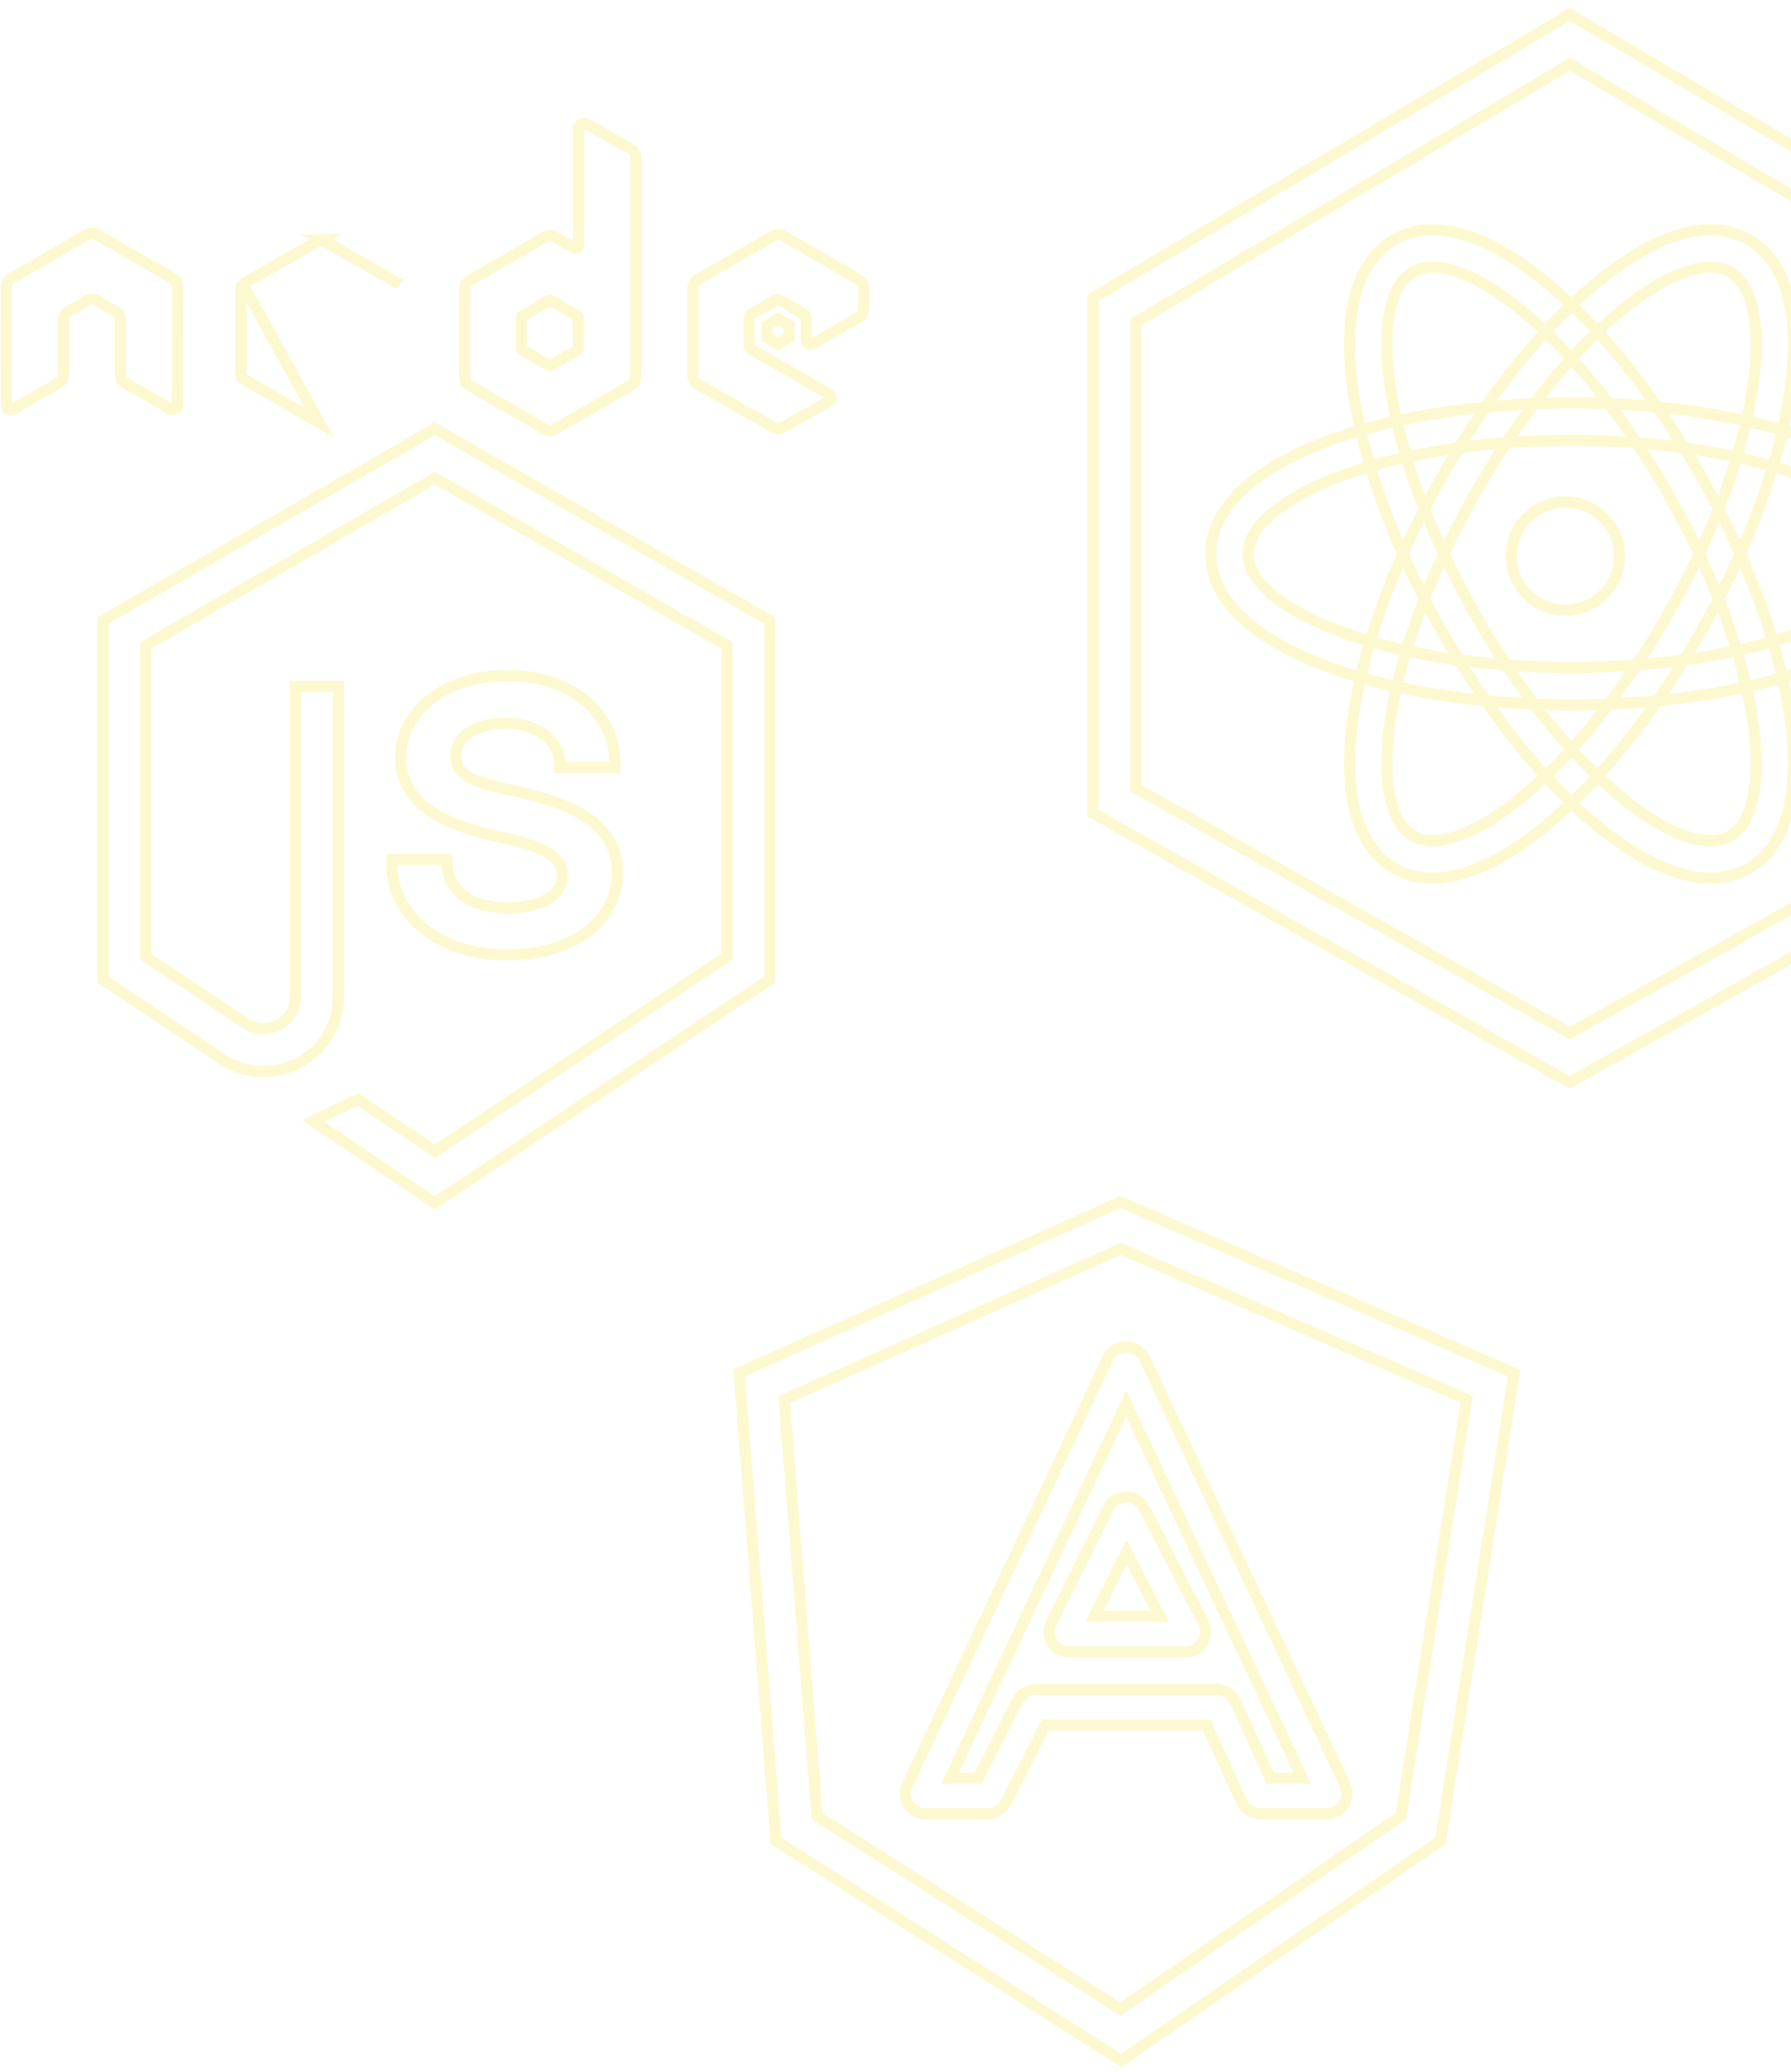 <svg width="160" height="185" viewBox="0 0 160 185" fill="none" xmlns="http://www.w3.org/2000/svg">
<g opacity="0.2">
<path fill-rule="evenodd" clip-rule="evenodd" d="M100.105 107.334L135.265 122.622L128.684 164.387L100.157 184L69.324 164.378L66.031 122.591L100.105 107.334ZM100.127 111.52L70.061 124.983L72.991 162.173L100.075 179.409L125.158 162.165L131.021 124.952L100.127 111.52Z" stroke="#EFE314"/>
<path fill-rule="evenodd" clip-rule="evenodd" d="M100.607 125.331L84.876 158.787H87.387L90.897 151.853C91.203 151.25 91.828 150.868 92.511 150.868H108.697C109.407 150.868 110.051 151.28 110.343 151.919L113.473 158.787H116.338L100.607 125.331ZM98.971 121.29C99.617 119.915 101.597 119.915 102.244 121.29L120.173 159.422C120.729 160.603 119.855 161.954 118.537 161.954H112.565C111.855 161.954 111.211 161.543 110.92 160.904L107.79 154.036H93.379L89.868 160.97C89.562 161.573 88.937 161.954 88.254 161.954H82.678C81.359 161.954 80.486 160.603 81.041 159.422L98.971 121.29ZM100.633 138.573L97.768 144.336H103.604L100.633 138.573ZM98.991 134.689C99.646 133.371 101.544 133.357 102.218 134.666L107.502 144.913C108.113 146.098 107.241 147.503 105.894 147.503H95.516C94.18 147.503 93.308 146.12 93.896 144.936L98.991 134.689Z" stroke="#EFE314"/>
<path fill-rule="evenodd" clip-rule="evenodd" d="M140.23 1.288L183.073 26.593V72.603L140.23 96.655L97.633 72.6V26.596L140.23 1.288ZM140.236 5.739L101.462 28.775V70.365L140.236 92.26L179.244 70.362V28.778L140.236 5.739Z" stroke="#EFE314"/>
<path fill-rule="evenodd" clip-rule="evenodd" d="M156.604 34.469C155.798 40.088 153.299 47.202 149.244 54.43C145.189 61.657 140.419 67.498 136.044 71.114C133.851 72.925 131.827 74.12 130.103 74.69C128.379 75.259 127.13 75.154 126.255 74.663C125.38 74.172 124.639 73.161 124.227 71.393C123.814 69.624 123.779 67.274 124.183 64.459C124.989 58.84 127.488 51.726 131.543 44.498C135.598 37.271 140.368 31.43 144.743 27.814C146.936 26.003 148.96 24.808 150.684 24.238C152.408 23.669 153.657 23.773 154.532 24.265C155.407 24.756 156.148 25.767 156.56 27.535C156.973 29.303 157.007 31.654 156.604 34.469ZM159.806 26.777C159.266 24.464 158.133 22.463 156.163 21.358C154.193 20.253 151.894 20.328 149.639 21.073C147.385 21.817 144.999 23.28 142.62 25.245C137.855 29.183 132.84 35.375 128.637 42.867C124.433 50.36 121.761 57.866 120.884 63.986C120.446 67.04 120.442 69.839 120.981 72.15C121.521 74.463 122.654 76.465 124.624 77.57C126.594 78.675 128.893 78.6 131.148 77.855C133.402 77.11 135.788 75.648 138.167 73.683C142.932 69.745 147.947 63.553 152.15 56.06C156.354 48.568 159.025 41.062 159.903 34.942C160.341 31.888 160.345 29.089 159.806 26.777Z" stroke="#EFE314"/>
<path fill-rule="evenodd" clip-rule="evenodd" d="M124.181 34.469C124.987 40.088 127.486 47.202 131.541 54.43C135.597 61.657 140.366 67.498 144.742 71.114C146.934 72.925 148.958 74.12 150.683 74.69C152.406 75.259 153.655 75.154 154.53 74.663C155.406 74.172 156.146 73.161 156.558 71.393C156.971 69.624 157.006 67.274 156.602 64.459C155.796 58.84 153.297 51.726 149.242 44.498C145.187 37.271 140.417 31.43 136.042 27.814C133.849 26.003 131.826 24.808 130.101 24.238C128.377 23.669 127.128 23.773 126.253 24.265C125.378 24.756 124.637 25.767 124.225 27.535C123.812 29.303 123.778 31.654 124.181 34.469ZM120.979 26.777C121.519 24.464 122.652 22.463 124.622 21.358C126.592 20.253 128.891 20.328 131.146 21.073C133.4 21.817 135.786 23.28 138.165 25.245C142.931 29.183 147.945 35.375 152.149 42.867C156.352 50.36 159.024 57.866 159.901 63.986C160.339 67.04 160.343 69.839 159.804 72.15C159.265 74.463 158.131 76.465 156.161 77.57C154.191 78.675 151.893 78.6 149.637 77.855C147.383 77.11 144.997 75.648 142.619 73.683C137.853 69.745 132.839 63.553 128.635 56.06C124.431 48.568 121.76 41.062 120.882 34.942C120.444 31.888 120.44 29.089 120.979 26.777Z" stroke="#EFE314"/>
<path fill-rule="evenodd" clip-rule="evenodd" d="M119.381 56.264C124.675 58.31 132.103 59.612 140.39 59.612C148.677 59.612 156.105 58.31 161.399 56.264C164.052 55.238 166.084 54.058 167.425 52.833C168.765 51.608 169.285 50.467 169.285 49.464C169.285 48.46 168.765 47.32 167.425 46.095C166.084 44.87 164.052 43.689 161.399 42.664C156.105 40.617 148.677 39.316 140.39 39.316C132.103 39.316 124.675 40.617 119.381 42.664C116.728 43.689 114.695 44.87 113.354 46.095C112.015 47.32 111.495 48.46 111.495 49.464C111.495 50.467 112.015 51.608 113.354 52.833C114.695 54.058 116.728 55.238 119.381 56.264ZM111.106 55.293C109.353 53.69 108.162 51.723 108.162 49.464C108.162 47.205 109.353 45.237 111.106 43.635C112.858 42.033 115.301 40.668 118.179 39.555C123.945 37.326 131.799 35.983 140.39 35.983C148.981 35.983 156.834 37.326 162.601 39.555C165.479 40.668 167.922 42.033 169.674 43.635C171.427 45.237 172.618 47.205 172.618 49.464C172.618 51.723 171.427 53.69 169.674 55.293C167.922 56.894 165.479 58.26 162.601 59.372C156.834 61.602 148.981 62.945 140.39 62.945C131.799 62.945 123.945 61.602 118.179 59.372C115.301 58.26 112.858 56.894 111.106 55.293Z" stroke="#EFE314"/>
<path d="M144.678 49.657C144.678 52.325 142.515 54.487 139.848 54.487C137.18 54.487 135.018 52.325 135.018 49.657C135.018 46.99 137.18 44.827 139.848 44.827C142.515 44.827 144.678 46.99 144.678 49.657Z" stroke="#EFE314"/>
<path d="M64.941 85.418L38.859 102.807L31.964 98.17L27.974 100.101L38.85 107.415L68.77 87.468V55.417L38.85 38.283L9.178 55.422V87.468L19.82 94.563C24.274 97.532 30.239 94.339 30.239 88.987V61.314H26.409V88.987C26.409 91.281 23.853 92.649 21.944 91.377L13.007 85.418V57.632L38.858 42.701L64.941 57.637V85.418Z" stroke="#EFE314"/>
<path d="M50.003 77.177L50.003 77.177L50.006 77.183C50.151 77.474 50.229 77.815 50.23 78.216C50.217 79.031 49.837 79.695 48.998 80.229C48.146 80.771 46.943 81.068 45.344 81.068C44.716 81.068 44.078 81.001 43.432 80.865C42.807 80.734 42.239 80.513 41.725 80.203C41.237 79.9 40.822 79.503 40.479 79.006C40.17 78.538 39.979 77.945 39.927 77.203L39.895 76.738H39.428H35.506H35.006V77.238C35.006 78.297 35.243 79.316 35.713 80.292L35.713 80.292L35.715 80.298C36.201 81.274 36.889 82.131 37.772 82.869L37.772 82.869L37.779 82.875C38.679 83.599 39.763 84.179 41.023 84.621L41.023 84.621L41.028 84.623C42.305 85.056 43.746 85.268 45.344 85.268C46.741 85.268 48.039 85.099 49.234 84.758C50.426 84.418 51.464 83.932 52.339 83.295C53.214 82.657 53.901 81.884 54.391 80.976C54.901 80.059 55.152 79.044 55.152 77.942C55.152 76.917 54.931 75.992 54.474 75.182C54.038 74.384 53.405 73.698 52.59 73.12C51.779 72.532 50.794 72.043 49.644 71.647C48.503 71.24 47.216 70.886 45.787 70.584L45.787 70.584L45.781 70.583C44.718 70.372 43.848 70.156 43.166 69.937C42.503 69.719 41.992 69.481 41.618 69.231C41.263 68.984 41.042 68.727 40.919 68.469C40.786 68.191 40.713 67.861 40.713 67.469C40.713 67.112 40.798 66.763 40.976 66.418C41.15 66.079 41.408 65.773 41.764 65.501C42.131 65.231 42.597 65.006 43.174 64.834C43.754 64.666 44.44 64.577 45.238 64.577C45.997 64.577 46.66 64.684 47.232 64.889L47.232 64.889L47.236 64.89C47.84 65.102 48.338 65.375 48.738 65.701C49.142 66.032 49.451 66.407 49.672 66.827L49.672 66.827L49.675 66.832C49.893 67.234 49.996 67.636 49.996 68.045V68.545H50.496H54.419H54.919V68.045C54.919 66.962 54.684 65.947 54.21 65.008C53.753 64.06 53.1 63.237 52.257 62.54C51.41 61.84 50.391 61.3 49.21 60.914C48.02 60.525 46.695 60.335 45.238 60.335C43.878 60.335 42.617 60.519 41.459 60.892L41.459 60.892L41.457 60.893C40.322 61.264 39.33 61.772 38.487 62.423C37.643 63.074 36.981 63.846 36.507 64.737C36.029 65.621 35.79 66.577 35.79 67.597C35.79 68.626 36.02 69.555 36.495 70.366L36.495 70.366L36.497 70.37C36.961 71.148 37.606 71.823 38.419 72.399L38.419 72.399L38.427 72.405C39.246 72.959 40.211 73.432 41.317 73.827L41.319 73.828C42.432 74.22 43.656 74.553 44.989 74.827L44.992 74.828C46.05 75.038 46.919 75.273 47.607 75.531L47.607 75.531L47.615 75.534C48.309 75.78 48.842 76.045 49.23 76.323C49.618 76.599 49.864 76.886 50.003 77.177Z" stroke="#EFE314"/>
<path d="M52.102 11C52.029 11 51.959 11.019 51.896 11.055C51.834 11.091 51.782 11.143 51.746 11.205C51.71 11.268 51.691 11.338 51.691 11.41V21.878C51.691 21.98 51.643 22.072 51.554 22.124C51.511 22.149 51.461 22.163 51.41 22.163C51.36 22.163 51.31 22.149 51.267 22.124L49.556 21.139C49.431 21.067 49.29 21.029 49.145 21.029C49.001 21.029 48.86 21.067 48.735 21.139L41.906 25.079C41.651 25.227 41.495 25.51 41.495 25.804V33.685C41.495 33.98 41.651 34.249 41.906 34.397L48.735 38.337C48.86 38.41 49.001 38.448 49.145 38.448C49.29 38.448 49.431 38.41 49.556 38.337L56.385 34.397C56.51 34.325 56.614 34.221 56.686 34.096C56.758 33.971 56.796 33.83 56.796 33.685V14.037C56.795 13.89 56.756 13.745 56.682 13.617C56.607 13.49 56.5 13.385 56.371 13.312L52.307 11.041C52.243 11.005 52.172 10.999 52.102 11V11ZM8.172 20.838C8.041 20.843 7.919 20.866 7.802 20.933L0.973 24.874C0.848 24.946 0.744 25.049 0.672 25.174C0.6 25.299 0.562 25.441 0.563 25.585L0.576 36.162C0.576 36.309 0.652 36.446 0.781 36.518C0.843 36.555 0.914 36.575 0.987 36.575C1.059 36.575 1.13 36.555 1.192 36.518L5.243 34.192C5.5 34.039 5.667 33.774 5.667 33.48V28.541C5.667 28.246 5.822 27.976 6.078 27.829L7.802 26.831C7.927 26.758 8.068 26.72 8.213 26.721C8.353 26.721 8.498 26.756 8.623 26.831L10.348 27.829C10.473 27.901 10.577 28.005 10.649 28.13C10.721 28.255 10.759 28.397 10.758 28.541V33.48C10.758 33.774 10.927 34.041 11.182 34.192L15.233 36.518C15.295 36.555 15.366 36.575 15.438 36.575C15.511 36.575 15.582 36.555 15.644 36.518C15.706 36.482 15.758 36.43 15.794 36.367C15.83 36.305 15.849 36.234 15.849 36.162L15.863 25.585C15.863 25.441 15.826 25.299 15.754 25.174C15.681 25.049 15.577 24.945 15.452 24.874L8.623 20.933C8.508 20.866 8.385 20.843 8.254 20.838H8.172ZM69.537 20.933C69.394 20.933 69.254 20.969 69.126 21.043L62.297 24.983C62.172 25.055 62.068 25.159 61.996 25.284C61.924 25.409 61.886 25.551 61.887 25.695V33.576C61.887 33.872 62.054 34.141 62.311 34.288L69.085 38.146C69.335 38.289 69.641 38.3 69.892 38.159L73.998 35.874C74.128 35.802 74.216 35.667 74.217 35.519C74.218 35.447 74.199 35.376 74.163 35.313C74.127 35.25 74.075 35.199 74.012 35.163L67.142 31.222C67.013 31.149 66.923 31 66.923 30.853V28.39C66.923 28.243 67.014 28.108 67.142 28.035L69.277 26.803C69.339 26.767 69.41 26.748 69.482 26.748C69.554 26.748 69.625 26.767 69.687 26.803L71.822 28.035C71.885 28.07 71.936 28.122 71.972 28.185C72.009 28.247 72.028 28.318 72.027 28.39V30.333C72.027 30.405 72.046 30.476 72.082 30.538C72.118 30.601 72.17 30.653 72.233 30.689C72.361 30.763 72.516 30.763 72.643 30.689L76.735 28.308C76.86 28.236 76.964 28.132 77.036 28.008C77.108 27.883 77.146 27.741 77.146 27.597V25.695C77.146 25.401 76.99 25.131 76.735 24.983L69.947 21.043C69.823 20.971 69.681 20.933 69.537 20.933V20.933ZM49.118 26.817C49.154 26.817 49.196 26.826 49.228 26.844L51.568 28.199C51.631 28.235 51.677 28.303 51.677 28.376V31.085C51.677 31.159 51.632 31.227 51.568 31.264L49.228 32.618C49.196 32.636 49.161 32.645 49.125 32.645C49.089 32.645 49.054 32.636 49.022 32.618L46.682 31.264C46.618 31.227 46.573 31.159 46.573 31.085V28.376C46.573 28.303 46.619 28.236 46.682 28.199L49.022 26.844C49.051 26.826 49.084 26.817 49.118 26.817V26.817H49.118Z" stroke="#EFE314"/>
<path d="M28.686 21.393L28.685 21.393C28.628 21.393 28.574 21.407 28.524 21.435L28.524 21.436L21.695 25.362L28.686 21.393ZM28.686 21.393C28.742 21.392 28.797 21.407 28.846 21.435L28.847 21.436L35.675 25.362C35.675 25.362 35.675 25.362 35.676 25.363L28.686 21.393ZM68.544 29.041L69.516 28.474L70.487 29.041V30.147L69.516 30.703L68.544 30.147V29.041ZM70.66 30.048L70.656 30.05C70.657 30.049 70.659 30.049 70.66 30.048ZM21.535 25.654C21.535 25.529 21.603 25.415 21.695 25.363L28.525 37.754L21.696 33.814C21.595 33.756 21.535 33.651 21.535 33.535V25.654Z" stroke="#EFE314"/>
</g>
</svg>
